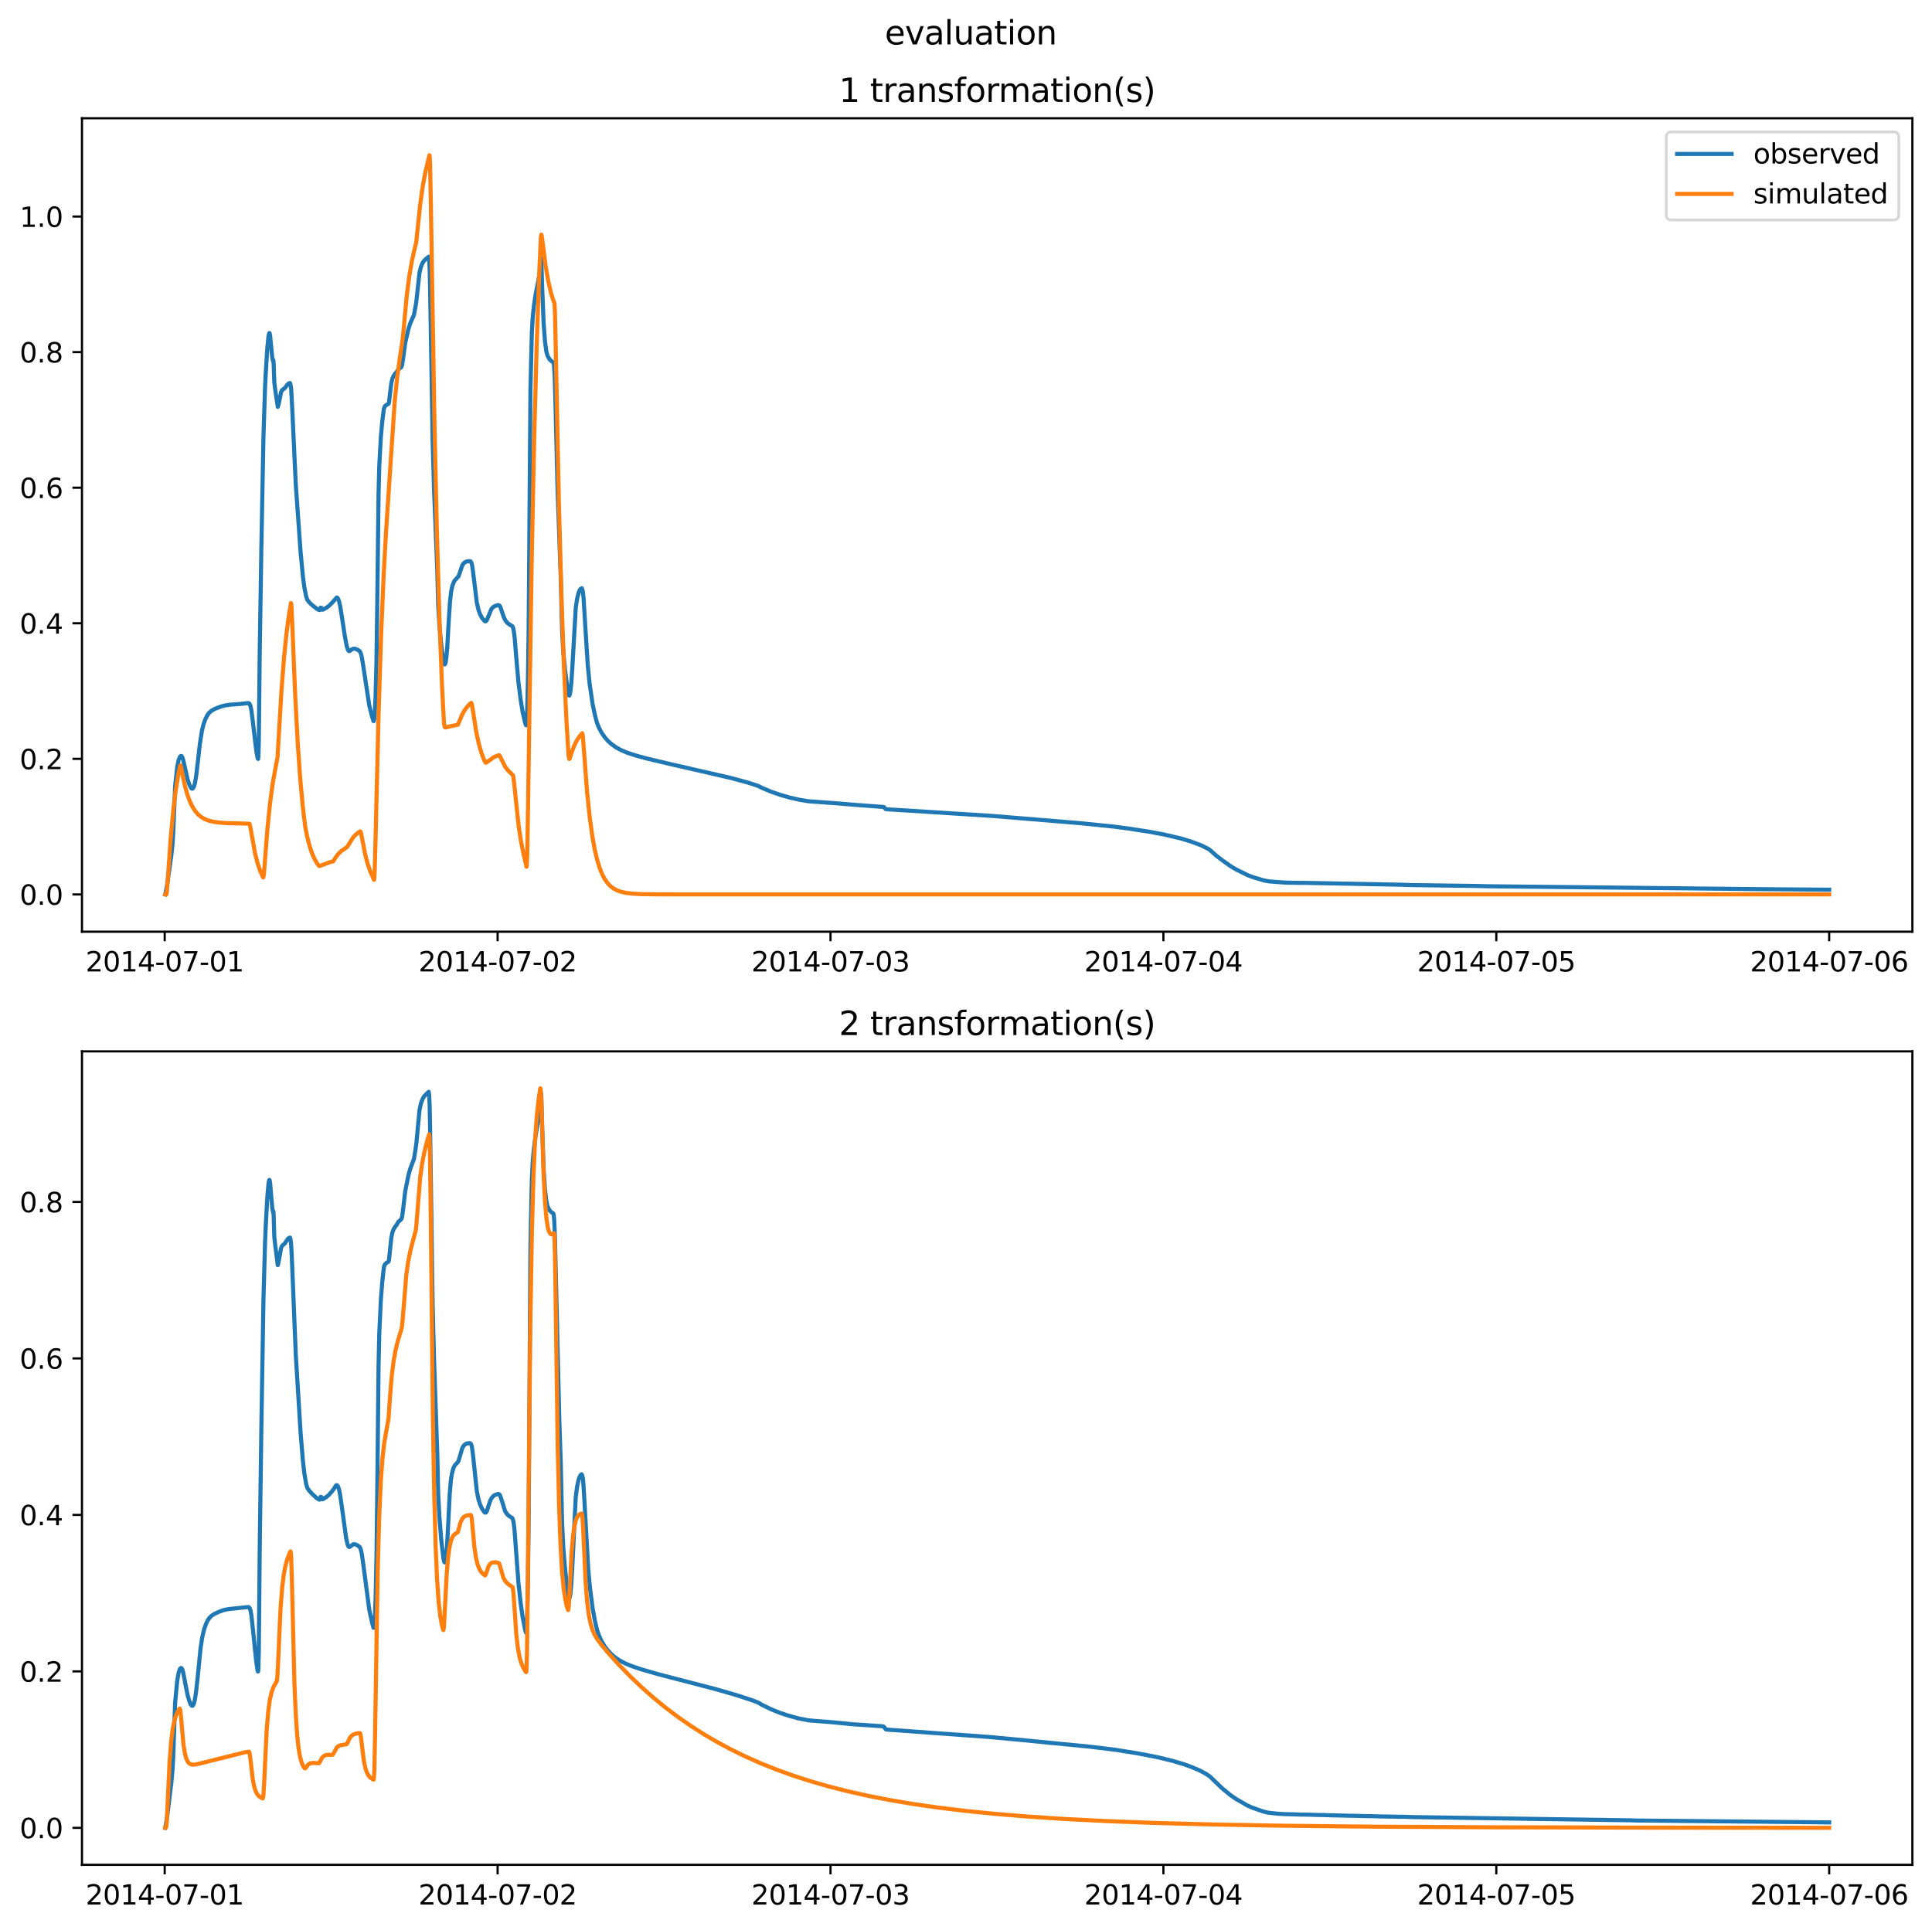 <?xml version="1.0" encoding="utf-8" standalone="no"?>
<!DOCTYPE svg PUBLIC "-//W3C//DTD SVG 1.1//EN"
  "http://www.w3.org/Graphics/SVG/1.1/DTD/svg11.dtd">
<svg xmlns:xlink="http://www.w3.org/1999/xlink" width="709.427pt" height="708.798pt" viewBox="0 0 709.427 708.798" xmlns="http://www.w3.org/2000/svg" version="1.1">
 <defs>
  <style type="text/css">*{stroke-linejoin: round; stroke-linecap: butt}</style>
 </defs>
 <g id="figure_1">
  <g id="patch_1">
   <path d="M 0 708.798 
L 709.427 708.798 
L 709.427 0 
L 0 0 
z
" style="fill: #ffffff"/>
  </g>
  <g id="axes_1">
   <g id="patch_2">
    <path d="M 30.103 342.2 
L 702.227 342.2 
L 702.227 43.44 
L 30.103 43.44 
z
" style="fill: #ffffff"/>
   </g>
   <g id="matplotlib.axis_1">
    <g id="xtick_1">
     <g id="line2d_1">
      <defs>
       <path id="me682e1911d" d="M 0 0 
L 0 3.5 
" style="stroke: #000000; stroke-width: 0.8"/>
      </defs>
      <g>
       <use xlink:href="#me682e1911d" x="60.484" y="342.2" style="stroke: #000000; stroke-width: 0.8"/>
      </g>
     </g>
     <g id="text_1">
      <!-- 2014-07-01 -->
      <g transform="translate(31.427 356.798) scale(0.1 -0.1)">
       <defs>
        <path id="DejaVuSans-32" d="M 1228 531 
L 3431 531 
L 3431 0 
L 469 0 
L 469 531 
Q 828 903 1448 1529 
Q 2069 2156 2228 2338 
Q 2531 2678 2651 2914 
Q 2772 3150 2772 3378 
Q 2772 3750 2511 3984 
Q 2250 4219 1831 4219 
Q 1534 4219 1204 4116 
Q 875 4013 500 3803 
L 500 4441 
Q 881 4594 1212 4672 
Q 1544 4750 1819 4750 
Q 2544 4750 2975 4387 
Q 3406 4025 3406 3419 
Q 3406 3131 3298 2873 
Q 3191 2616 2906 2266 
Q 2828 2175 2409 1742 
Q 1991 1309 1228 531 
z
" transform="scale(0.016)"/>
        <path id="DejaVuSans-30" d="M 2034 4250 
Q 1547 4250 1301 3770 
Q 1056 3291 1056 2328 
Q 1056 1369 1301 889 
Q 1547 409 2034 409 
Q 2525 409 2770 889 
Q 3016 1369 3016 2328 
Q 3016 3291 2770 3770 
Q 2525 4250 2034 4250 
z
M 2034 4750 
Q 2819 4750 3233 4129 
Q 3647 3509 3647 2328 
Q 3647 1150 3233 529 
Q 2819 -91 2034 -91 
Q 1250 -91 836 529 
Q 422 1150 422 2328 
Q 422 3509 836 4129 
Q 1250 4750 2034 4750 
z
" transform="scale(0.016)"/>
        <path id="DejaVuSans-31" d="M 794 531 
L 1825 531 
L 1825 4091 
L 703 3866 
L 703 4441 
L 1819 4666 
L 2450 4666 
L 2450 531 
L 3481 531 
L 3481 0 
L 794 0 
L 794 531 
z
" transform="scale(0.016)"/>
        <path id="DejaVuSans-34" d="M 2419 4116 
L 825 1625 
L 2419 1625 
L 2419 4116 
z
M 2253 4666 
L 3047 4666 
L 3047 1625 
L 3713 1625 
L 3713 1100 
L 3047 1100 
L 3047 0 
L 2419 0 
L 2419 1100 
L 313 1100 
L 313 1709 
L 2253 4666 
z
" transform="scale(0.016)"/>
        <path id="DejaVuSans-2d" d="M 313 2009 
L 1997 2009 
L 1997 1497 
L 313 1497 
L 313 2009 
z
" transform="scale(0.016)"/>
        <path id="DejaVuSans-37" d="M 525 4666 
L 3525 4666 
L 3525 4397 
L 1831 0 
L 1172 0 
L 2766 4134 
L 525 4134 
L 525 4666 
z
" transform="scale(0.016)"/>
       </defs>
       <use xlink:href="#DejaVuSans-32"/>
       <use xlink:href="#DejaVuSans-30" x="63.623"/>
       <use xlink:href="#DejaVuSans-31" x="127.246"/>
       <use xlink:href="#DejaVuSans-34" x="190.869"/>
       <use xlink:href="#DejaVuSans-2d" x="254.492"/>
       <use xlink:href="#DejaVuSans-30" x="290.576"/>
       <use xlink:href="#DejaVuSans-37" x="354.199"/>
       <use xlink:href="#DejaVuSans-2d" x="417.822"/>
       <use xlink:href="#DejaVuSans-30" x="453.906"/>
       <use xlink:href="#DejaVuSans-31" x="517.529"/>
      </g>
     </g>
    </g>
    <g id="xtick_2">
     <g id="line2d_2">
      <g>
       <use xlink:href="#me682e1911d" x="182.723" y="342.2" style="stroke: #000000; stroke-width: 0.8"/>
      </g>
     </g>
     <g id="text_2">
      <!-- 2014-07-02 -->
      <g transform="translate(153.665 356.798) scale(0.1 -0.1)">
       <use xlink:href="#DejaVuSans-32"/>
       <use xlink:href="#DejaVuSans-30" x="63.623"/>
       <use xlink:href="#DejaVuSans-31" x="127.246"/>
       <use xlink:href="#DejaVuSans-34" x="190.869"/>
       <use xlink:href="#DejaVuSans-2d" x="254.492"/>
       <use xlink:href="#DejaVuSans-30" x="290.576"/>
       <use xlink:href="#DejaVuSans-37" x="354.199"/>
       <use xlink:href="#DejaVuSans-2d" x="417.822"/>
       <use xlink:href="#DejaVuSans-30" x="453.906"/>
       <use xlink:href="#DejaVuSans-32" x="517.529"/>
      </g>
     </g>
    </g>
    <g id="xtick_3">
     <g id="line2d_3">
      <g>
       <use xlink:href="#me682e1911d" x="304.961" y="342.2" style="stroke: #000000; stroke-width: 0.8"/>
      </g>
     </g>
     <g id="text_3">
      <!-- 2014-07-03 -->
      <g transform="translate(275.903 356.798) scale(0.1 -0.1)">
       <defs>
        <path id="DejaVuSans-33" d="M 2597 2516 
Q 3050 2419 3304 2112 
Q 3559 1806 3559 1356 
Q 3559 666 3084 287 
Q 2609 -91 1734 -91 
Q 1441 -91 1130 -33 
Q 819 25 488 141 
L 488 750 
Q 750 597 1062 519 
Q 1375 441 1716 441 
Q 2309 441 2620 675 
Q 2931 909 2931 1356 
Q 2931 1769 2642 2001 
Q 2353 2234 1838 2234 
L 1294 2234 
L 1294 2753 
L 1863 2753 
Q 2328 2753 2575 2939 
Q 2822 3125 2822 3475 
Q 2822 3834 2567 4026 
Q 2313 4219 1838 4219 
Q 1578 4219 1281 4162 
Q 984 4106 628 3988 
L 628 4550 
Q 988 4650 1302 4700 
Q 1616 4750 1894 4750 
Q 2613 4750 3031 4423 
Q 3450 4097 3450 3541 
Q 3450 3153 3228 2886 
Q 3006 2619 2597 2516 
z
" transform="scale(0.016)"/>
       </defs>
       <use xlink:href="#DejaVuSans-32"/>
       <use xlink:href="#DejaVuSans-30" x="63.623"/>
       <use xlink:href="#DejaVuSans-31" x="127.246"/>
       <use xlink:href="#DejaVuSans-34" x="190.869"/>
       <use xlink:href="#DejaVuSans-2d" x="254.492"/>
       <use xlink:href="#DejaVuSans-30" x="290.576"/>
       <use xlink:href="#DejaVuSans-37" x="354.199"/>
       <use xlink:href="#DejaVuSans-2d" x="417.822"/>
       <use xlink:href="#DejaVuSans-30" x="453.906"/>
       <use xlink:href="#DejaVuSans-33" x="517.529"/>
      </g>
     </g>
    </g>
    <g id="xtick_4">
     <g id="line2d_4">
      <g>
       <use xlink:href="#me682e1911d" x="427.199" y="342.2" style="stroke: #000000; stroke-width: 0.8"/>
      </g>
     </g>
     <g id="text_4">
      <!-- 2014-07-04 -->
      <g transform="translate(398.141 356.798) scale(0.1 -0.1)">
       <use xlink:href="#DejaVuSans-32"/>
       <use xlink:href="#DejaVuSans-30" x="63.623"/>
       <use xlink:href="#DejaVuSans-31" x="127.246"/>
       <use xlink:href="#DejaVuSans-34" x="190.869"/>
       <use xlink:href="#DejaVuSans-2d" x="254.492"/>
       <use xlink:href="#DejaVuSans-30" x="290.576"/>
       <use xlink:href="#DejaVuSans-37" x="354.199"/>
       <use xlink:href="#DejaVuSans-2d" x="417.822"/>
       <use xlink:href="#DejaVuSans-30" x="453.906"/>
       <use xlink:href="#DejaVuSans-34" x="517.529"/>
      </g>
     </g>
    </g>
    <g id="xtick_5">
     <g id="line2d_5">
      <g>
       <use xlink:href="#me682e1911d" x="549.437" y="342.2" style="stroke: #000000; stroke-width: 0.8"/>
      </g>
     </g>
     <g id="text_5">
      <!-- 2014-07-05 -->
      <g transform="translate(520.38 356.798) scale(0.1 -0.1)">
       <defs>
        <path id="DejaVuSans-35" d="M 691 4666 
L 3169 4666 
L 3169 4134 
L 1269 4134 
L 1269 2991 
Q 1406 3038 1543 3061 
Q 1681 3084 1819 3084 
Q 2600 3084 3056 2656 
Q 3513 2228 3513 1497 
Q 3513 744 3044 326 
Q 2575 -91 1722 -91 
Q 1428 -91 1123 -41 
Q 819 9 494 109 
L 494 744 
Q 775 591 1075 516 
Q 1375 441 1709 441 
Q 2250 441 2565 725 
Q 2881 1009 2881 1497 
Q 2881 1984 2565 2268 
Q 2250 2553 1709 2553 
Q 1456 2553 1204 2497 
Q 953 2441 691 2322 
L 691 4666 
z
" transform="scale(0.016)"/>
       </defs>
       <use xlink:href="#DejaVuSans-32"/>
       <use xlink:href="#DejaVuSans-30" x="63.623"/>
       <use xlink:href="#DejaVuSans-31" x="127.246"/>
       <use xlink:href="#DejaVuSans-34" x="190.869"/>
       <use xlink:href="#DejaVuSans-2d" x="254.492"/>
       <use xlink:href="#DejaVuSans-30" x="290.576"/>
       <use xlink:href="#DejaVuSans-37" x="354.199"/>
       <use xlink:href="#DejaVuSans-2d" x="417.822"/>
       <use xlink:href="#DejaVuSans-30" x="453.906"/>
       <use xlink:href="#DejaVuSans-35" x="517.529"/>
      </g>
     </g>
    </g>
    <g id="xtick_6">
     <g id="line2d_6">
      <g>
       <use xlink:href="#me682e1911d" x="671.676" y="342.2" style="stroke: #000000; stroke-width: 0.8"/>
      </g>
     </g>
     <g id="text_6">
      <!-- 2014-07-06 -->
      <g transform="translate(642.618 356.798) scale(0.1 -0.1)">
       <defs>
        <path id="DejaVuSans-36" d="M 2113 2584 
Q 1688 2584 1439 2293 
Q 1191 2003 1191 1497 
Q 1191 994 1439 701 
Q 1688 409 2113 409 
Q 2538 409 2786 701 
Q 3034 994 3034 1497 
Q 3034 2003 2786 2293 
Q 2538 2584 2113 2584 
z
M 3366 4563 
L 3366 3988 
Q 3128 4100 2886 4159 
Q 2644 4219 2406 4219 
Q 1781 4219 1451 3797 
Q 1122 3375 1075 2522 
Q 1259 2794 1537 2939 
Q 1816 3084 2150 3084 
Q 2853 3084 3261 2657 
Q 3669 2231 3669 1497 
Q 3669 778 3244 343 
Q 2819 -91 2113 -91 
Q 1303 -91 875 529 
Q 447 1150 447 2328 
Q 447 3434 972 4092 
Q 1497 4750 2381 4750 
Q 2619 4750 2861 4703 
Q 3103 4656 3366 4563 
z
" transform="scale(0.016)"/>
       </defs>
       <use xlink:href="#DejaVuSans-32"/>
       <use xlink:href="#DejaVuSans-30" x="63.623"/>
       <use xlink:href="#DejaVuSans-31" x="127.246"/>
       <use xlink:href="#DejaVuSans-34" x="190.869"/>
       <use xlink:href="#DejaVuSans-2d" x="254.492"/>
       <use xlink:href="#DejaVuSans-30" x="290.576"/>
       <use xlink:href="#DejaVuSans-37" x="354.199"/>
       <use xlink:href="#DejaVuSans-2d" x="417.822"/>
       <use xlink:href="#DejaVuSans-30" x="453.906"/>
       <use xlink:href="#DejaVuSans-36" x="517.529"/>
      </g>
     </g>
    </g>
   </g>
   <g id="matplotlib.axis_2">
    <g id="ytick_1">
     <g id="line2d_7">
      <defs>
       <path id="m9057adab2e" d="M 0 0 
L -3.5 0 
" style="stroke: #000000; stroke-width: 0.8"/>
      </defs>
      <g>
       <use xlink:href="#m9057adab2e" x="30.103" y="328.508" style="stroke: #000000; stroke-width: 0.8"/>
      </g>
     </g>
     <g id="text_7">
      <!-- 0.0 -->
      <g transform="translate(7.2 332.307) scale(0.1 -0.1)">
       <defs>
        <path id="DejaVuSans-2e" d="M 684 794 
L 1344 794 
L 1344 0 
L 684 0 
L 684 794 
z
" transform="scale(0.016)"/>
       </defs>
       <use xlink:href="#DejaVuSans-30"/>
       <use xlink:href="#DejaVuSans-2e" x="63.623"/>
       <use xlink:href="#DejaVuSans-30" x="95.41"/>
      </g>
     </g>
    </g>
    <g id="ytick_2">
     <g id="line2d_8">
      <g>
       <use xlink:href="#m9057adab2e" x="30.103" y="278.713" style="stroke: #000000; stroke-width: 0.8"/>
      </g>
     </g>
     <g id="text_8">
      <!-- 0.2 -->
      <g transform="translate(7.2 282.513) scale(0.1 -0.1)">
       <use xlink:href="#DejaVuSans-30"/>
       <use xlink:href="#DejaVuSans-2e" x="63.623"/>
       <use xlink:href="#DejaVuSans-32" x="95.41"/>
      </g>
     </g>
    </g>
    <g id="ytick_3">
     <g id="line2d_9">
      <g>
       <use xlink:href="#m9057adab2e" x="30.103" y="228.919" style="stroke: #000000; stroke-width: 0.8"/>
      </g>
     </g>
     <g id="text_9">
      <!-- 0.4 -->
      <g transform="translate(7.2 232.718) scale(0.1 -0.1)">
       <use xlink:href="#DejaVuSans-30"/>
       <use xlink:href="#DejaVuSans-2e" x="63.623"/>
       <use xlink:href="#DejaVuSans-34" x="95.41"/>
      </g>
     </g>
    </g>
    <g id="ytick_4">
     <g id="line2d_10">
      <g>
       <use xlink:href="#m9057adab2e" x="30.103" y="179.124" style="stroke: #000000; stroke-width: 0.8"/>
      </g>
     </g>
     <g id="text_10">
      <!-- 0.6 -->
      <g transform="translate(7.2 182.923) scale(0.1 -0.1)">
       <use xlink:href="#DejaVuSans-30"/>
       <use xlink:href="#DejaVuSans-2e" x="63.623"/>
       <use xlink:href="#DejaVuSans-36" x="95.41"/>
      </g>
     </g>
    </g>
    <g id="ytick_5">
     <g id="line2d_11">
      <g>
       <use xlink:href="#m9057adab2e" x="30.103" y="129.33" style="stroke: #000000; stroke-width: 0.8"/>
      </g>
     </g>
     <g id="text_11">
      <!-- 0.8 -->
      <g transform="translate(7.2 133.129) scale(0.1 -0.1)">
       <defs>
        <path id="DejaVuSans-38" d="M 2034 2216 
Q 1584 2216 1326 1975 
Q 1069 1734 1069 1313 
Q 1069 891 1326 650 
Q 1584 409 2034 409 
Q 2484 409 2743 651 
Q 3003 894 3003 1313 
Q 3003 1734 2745 1975 
Q 2488 2216 2034 2216 
z
M 1403 2484 
Q 997 2584 770 2862 
Q 544 3141 544 3541 
Q 544 4100 942 4425 
Q 1341 4750 2034 4750 
Q 2731 4750 3128 4425 
Q 3525 4100 3525 3541 
Q 3525 3141 3298 2862 
Q 3072 2584 2669 2484 
Q 3125 2378 3379 2068 
Q 3634 1759 3634 1313 
Q 3634 634 3220 271 
Q 2806 -91 2034 -91 
Q 1263 -91 848 271 
Q 434 634 434 1313 
Q 434 1759 690 2068 
Q 947 2378 1403 2484 
z
M 1172 3481 
Q 1172 3119 1398 2916 
Q 1625 2713 2034 2713 
Q 2441 2713 2670 2916 
Q 2900 3119 2900 3481 
Q 2900 3844 2670 4047 
Q 2441 4250 2034 4250 
Q 1625 4250 1398 4047 
Q 1172 3844 1172 3481 
z
" transform="scale(0.016)"/>
       </defs>
       <use xlink:href="#DejaVuSans-30"/>
       <use xlink:href="#DejaVuSans-2e" x="63.623"/>
       <use xlink:href="#DejaVuSans-38" x="95.41"/>
      </g>
     </g>
    </g>
    <g id="ytick_6">
     <g id="line2d_12">
      <g>
       <use xlink:href="#m9057adab2e" x="30.103" y="79.535" style="stroke: #000000; stroke-width: 0.8"/>
      </g>
     </g>
     <g id="text_12">
      <!-- 1.0 -->
      <g transform="translate(7.2 83.334) scale(0.1 -0.1)">
       <use xlink:href="#DejaVuSans-31"/>
       <use xlink:href="#DejaVuSans-2e" x="63.623"/>
       <use xlink:href="#DejaVuSans-30" x="95.41"/>
      </g>
     </g>
    </g>
   </g>
   <g id="line2d_13">
    <path d="M 60.654 328.475 
L 60.824 327.959 
L 61.418 324.679 
L 62.946 313.912 
L 63.371 309.691 
L 63.625 305.527 
L 64.304 288.715 
L 65.068 281.762 
L 65.578 279.216 
L 66.087 277.904 
L 66.427 277.647 
L 66.681 277.709 
L 66.936 278.095 
L 67.275 279.097 
L 67.87 281.798 
L 68.888 286.281 
L 69.483 288.074 
L 70.077 289.311 
L 70.416 289.648 
L 70.671 289.668 
L 70.926 289.455 
L 71.265 288.751 
L 71.605 287.501 
L 72.029 285.059 
L 72.793 278.53 
L 73.387 273.266 
L 74.151 268.382 
L 74.746 265.991 
L 75.425 264.093 
L 76.189 262.609 
L 76.868 261.724 
L 77.717 261.002 
L 78.905 260.349 
L 81.112 259.498 
L 82.555 259.121 
L 84.593 258.815 
L 87.988 258.565 
L 91.044 258.246 
L 91.384 258.27 
L 91.638 258.529 
L 91.978 259.3 
L 92.317 260.946 
L 92.742 264.29 
L 94.1 275.692 
L 94.609 278.513 
L 94.779 278.733 
L 94.864 278.108 
L 95.034 272.317 
L 95.373 239.274 
L 95.967 201.299 
L 96.731 160.747 
L 97.326 142.157 
L 97.58 137.01 
L 98.175 127.563 
L 98.599 123.408 
L 98.854 122.387 
L 98.939 122.321 
L 99.023 122.422 
L 99.193 123.439 
L 99.957 131.2 
L 100.297 132.791 
L 100.382 132.269 
L 100.467 133.032 
L 100.721 140.443 
L 101.061 143.122 
L 101.994 149.44 
L 102.164 149.004 
L 102.674 146.705 
L 103.183 144.113 
L 103.522 143.358 
L 103.947 143.007 
L 104.541 142.603 
L 105.135 141.773 
L 105.73 141.062 
L 106.324 140.677 
L 106.494 140.686 
L 106.663 141.156 
L 106.918 142.988 
L 107.173 147.364 
L 108.616 178.032 
L 110.398 203.081 
L 111.247 211.907 
L 111.757 215.737 
L 112.436 219.152 
L 112.86 220.323 
L 113.539 221.216 
L 114.643 222.272 
L 116.51 223.723 
L 117.189 224.06 
L 117.359 224.063 
L 117.444 223.99 
L 117.699 223.172 
L 117.868 223.739 
L 118.038 223.246 
L 118.293 223.943 
L 118.548 223.933 
L 119.736 223.28 
L 120.755 222.569 
L 122.028 221.295 
L 123.641 219.449 
L 123.896 219.574 
L 124.15 219.94 
L 124.49 220.792 
L 124.914 222.64 
L 125.593 226.904 
L 126.612 233.573 
L 127.291 237.151 
L 127.715 238.547 
L 128.055 239.086 
L 128.31 239.144 
L 128.649 238.928 
L 129.413 238.366 
L 130.007 238.237 
L 130.687 238.356 
L 131.451 238.716 
L 132.13 239.23 
L 132.469 239.913 
L 132.809 241.128 
L 133.233 243.588 
L 135.61 259.183 
L 136.544 262.927 
L 137.138 264.849 
L 137.223 264.845 
L 137.393 264.239 
L 137.647 261.446 
L 137.902 255.948 
L 138.242 242.563 
L 138.496 224.386 
L 139.006 181.437 
L 139.26 171.232 
L 139.854 160.422 
L 140.364 154.796 
L 140.958 150.177 
L 141.297 149.258 
L 141.722 148.852 
L 142.656 148.321 
L 142.825 147.835 
L 143.08 145.719 
L 143.674 140.808 
L 144.099 139.034 
L 144.608 137.875 
L 145.117 137.215 
L 145.627 136.646 
L 146.221 135.744 
L 147.409 134.764 
L 147.664 133.977 
L 148.004 131.813 
L 148.768 126.09 
L 149.956 120.91 
L 150.635 118.791 
L 151.569 116.629 
L 151.993 115.72 
L 152.672 112.061 
L 152.927 110.319 
L 154.031 100.178 
L 154.54 98.067 
L 155.219 96.475 
L 155.813 95.653 
L 156.577 94.968 
L 157.426 94.285 
L 157.596 95.513 
L 157.766 98.517 
L 157.935 106.32 
L 158.869 162.188 
L 159.379 179.697 
L 160.567 209.387 
L 160.907 222.244 
L 161.331 229.395 
L 162.01 236.727 
L 162.859 243 
L 163.114 243.874 
L 163.283 244.047 
L 163.453 243.864 
L 163.623 243.338 
L 163.878 241.724 
L 164.217 238.035 
L 164.642 230.258 
L 165.236 220.963 
L 165.66 217.219 
L 166.085 215.243 
L 166.764 213.487 
L 167.273 212.857 
L 168.377 211.69 
L 168.886 210.199 
L 169.735 207.674 
L 170.244 206.917 
L 170.838 206.435 
L 171.518 206.169 
L 172.366 206.088 
L 172.791 206.163 
L 173.045 206.543 
L 173.3 207.344 
L 173.64 209.503 
L 175.083 221.323 
L 175.677 223.925 
L 176.271 225.572 
L 177.035 227.025 
L 177.969 228.127 
L 178.309 228.211 
L 178.563 228.058 
L 178.903 227.425 
L 180.431 223.688 
L 181.11 222.963 
L 181.789 222.56 
L 182.808 222.247 
L 183.147 222.27 
L 183.487 222.523 
L 183.741 222.967 
L 184.336 224.738 
L 185.1 226.926 
L 185.694 228.049 
L 186.373 228.849 
L 187.222 229.454 
L 188.155 230.004 
L 188.41 230.616 
L 188.665 231.726 
L 189.004 234.43 
L 189.599 241.786 
L 190.363 250.483 
L 191.211 257.241 
L 191.891 261.357 
L 192.824 265.503 
L 193.164 266.399 
L 193.334 265.332 
L 193.588 260.423 
L 193.843 250.294 
L 194.098 232.929 
L 194.352 200.388 
L 194.777 143.233 
L 195.286 122.291 
L 195.626 116.471 
L 196.05 112.33 
L 196.644 108.375 
L 197.748 102.762 
L 198.512 97.645 
L 198.682 94.8 
L 198.766 95.494 
L 199.106 106.016 
L 199.615 118.675 
L 200.125 125.501 
L 200.634 129.196 
L 201.058 130.69 
L 201.822 132.018 
L 202.417 132.565 
L 203.265 133.164 
L 203.435 134.222 
L 203.69 138.298 
L 204.029 150.451 
L 204.709 179.038 
L 205.897 211.829 
L 206.406 231.68 
L 206.831 239.203 
L 207.425 245.537 
L 208.529 254.174 
L 208.868 255.396 
L 209.038 255.475 
L 209.208 255.184 
L 209.462 253.941 
L 209.802 250.646 
L 210.141 245.572 
L 211.415 223.201 
L 211.924 219.85 
L 212.518 217.538 
L 213.028 216.453 
L 213.622 216.037 
L 213.792 216.375 
L 214.046 217.392 
L 214.301 219.905 
L 214.98 231.084 
L 215.829 244.383 
L 216.508 251.158 
L 217.612 258.651 
L 218.46 262.673 
L 219.224 265.511 
L 219.988 267.391 
L 220.922 269.129 
L 222.026 270.745 
L 223.214 272.098 
L 224.572 273.326 
L 226.185 274.473 
L 227.968 275.46 
L 230.175 276.412 
L 233.401 277.469 
L 237.221 278.518 
L 245.879 280.569 
L 268.459 285.757 
L 274.571 287.418 
L 278.476 288.68 
L 279.749 289.35 
L 283.145 290.771 
L 286.71 292.01 
L 290.106 292.967 
L 293.756 293.784 
L 296.981 294.306 
L 299.273 294.47 
L 306.234 294.963 
L 313.11 295.544 
L 324.57 296.395 
L 325.164 297.131 
L 325.674 297.239 
L 332.125 297.63 
L 364.382 299.682 
L 372.956 300.382 
L 396.555 302.33 
L 409.118 303.614 
L 414.211 304.289 
L 421.681 305.434 
L 427.539 306.524 
L 433.566 307.941 
L 437.216 309.041 
L 441.036 310.468 
L 443.667 311.765 
L 444.346 312.255 
L 446.638 314.295 
L 448.846 315.974 
L 451.986 318.208 
L 454.193 319.491 
L 458.353 321.53 
L 460.22 322.217 
L 464.21 323.4 
L 465.993 323.719 
L 471.426 324.136 
L 475.755 324.251 
L 479.15 324.267 
L 514.633 324.946 
L 518.029 325.073 
L 541.373 325.382 
L 543.156 325.421 
L 546.042 325.502 
L 648.501 326.595 
L 655.632 326.653 
L 671.676 326.772 
L 671.676 326.772 
" clip-path="url(#p47ff588469)" style="fill: none; stroke: #1f77b4; stroke-width: 1.5; stroke-linecap: square"/>
   </g>
   <g id="line2d_14">
    <path d="M 60.654 328.508 
L 60.994 328.62 
L 61.079 328.538 
L 61.248 327.681 
L 61.588 323.3 
L 62.692 307.602 
L 63.625 297.645 
L 64.559 290.072 
L 65.493 284.312 
L 66.172 281.153 
L 66.257 281.115 
L 66.427 281.51 
L 66.936 284.108 
L 67.87 288.499 
L 68.803 291.843 
L 69.737 294.387 
L 70.671 296.321 
L 71.69 297.908 
L 72.708 299.085 
L 73.812 300.02 
L 75 300.74 
L 76.358 301.307 
L 78.056 301.762 
L 80.178 302.089 
L 83.234 302.313 
L 88.412 302.434 
L 91.638 302.557 
L 91.893 303.584 
L 93.676 313.571 
L 94.609 317.147 
L 95.543 319.867 
L 96.562 322.224 
L 96.647 322.3 
L 96.731 322.162 
L 96.901 321.052 
L 97.326 315.533 
L 98.259 303.713 
L 99.193 294.687 
L 100.127 287.822 
L 101.061 282.601 
L 101.91 278.134 
L 102.334 270.915 
L 103.353 253.589 
L 104.286 241.601 
L 105.22 232.484 
L 106.154 225.549 
L 106.833 221.483 
L 106.918 221.621 
L 107.088 223.578 
L 107.512 234.014 
L 108.446 256.566 
L 109.38 273.789 
L 110.313 286.889 
L 111.247 296.853 
L 112.096 303.743 
L 112.775 307.232 
L 113.709 310.83 
L 114.643 313.566 
L 115.577 315.647 
L 116.51 317.23 
L 117.189 318.056 
L 117.444 318.043 
L 120.84 316.773 
L 122.368 316.332 
L 123.216 314.97 
L 124.235 313.625 
L 125.339 312.557 
L 126.527 311.734 
L 127.461 311.096 
L 129.753 307.441 
L 130.771 306.426 
L 132.13 305.423 
L 132.299 305.356 
L 132.469 305.608 
L 132.724 306.719 
L 134.082 313.782 
L 135.016 317.307 
L 135.95 319.989 
L 137.308 323.167 
L 137.393 323.061 
L 137.562 320.757 
L 137.902 308.115 
L 139.006 262.337 
L 139.939 233.294 
L 140.873 211.203 
L 141.807 194.401 
L 144.948 147.254 
L 145.881 138.281 
L 146.815 131.456 
L 147.919 124.11 
L 149.362 108.594 
L 150.296 101.395 
L 151.229 95.92 
L 152.163 91.754 
L 152.842 88.961 
L 153.267 84.84 
L 154.285 75.179 
L 155.219 68.499 
L 156.153 63.418 
L 157.087 59.554 
L 157.681 57.02 
L 157.766 57.136 
L 157.935 60.51 
L 158.19 73.753 
L 159.548 156.367 
L 160.482 197.578 
L 161.416 228.923 
L 162.35 252.762 
L 163.029 265.62 
L 163.283 266.988 
L 163.538 267.191 
L 164.132 267.041 
L 165.915 266.622 
L 168.122 266.196 
L 168.462 265.435 
L 169.65 262.563 
L 170.584 260.895 
L 171.602 259.527 
L 172.876 258.246 
L 173.045 258.149 
L 173.215 258.453 
L 173.47 259.825 
L 174.913 269.03 
L 175.847 273.295 
L 176.781 276.539 
L 177.714 279.008 
L 178.309 280.123 
L 178.563 280.081 
L 181.449 278.02 
L 182.977 277.432 
L 183.317 277.39 
L 183.572 277.734 
L 185.524 281.644 
L 186.543 282.986 
L 187.646 284.052 
L 188.41 284.776 
L 188.665 286.578 
L 190.447 303.393 
L 191.381 309.405 
L 192.315 313.979 
L 193.334 318.363 
L 193.419 318.218 
L 193.588 314.436 
L 193.843 299.676 
L 195.201 207.69 
L 196.135 161.806 
L 197.069 126.906 
L 198.002 100.364 
L 198.597 87.293 
L 198.766 86.198 
L 198.851 86.3 
L 199.106 87.923 
L 200.379 97.865 
L 201.313 103.21 
L 202.247 107.274 
L 203.096 110.124 
L 203.605 111.365 
L 203.775 114.647 
L 204.114 130.035 
L 205.218 184.439 
L 206.152 218.93 
L 207.085 245.163 
L 208.019 265.116 
L 208.783 277.587 
L 209.038 278.769 
L 209.208 278.564 
L 209.802 276.71 
L 210.736 274.149 
L 211.669 272.201 
L 212.688 270.604 
L 213.792 269.29 
L 213.961 269.987 
L 214.216 272.856 
L 215.574 290.899 
L 216.508 299.903 
L 217.442 306.751 
L 218.375 311.96 
L 219.309 315.921 
L 220.243 318.935 
L 221.177 321.227 
L 222.111 322.97 
L 223.129 324.399 
L 224.148 325.46 
L 225.251 326.302 
L 226.525 326.989 
L 227.968 327.513 
L 229.75 327.918 
L 232.127 328.214 
L 235.608 328.402 
L 242.144 328.492 
L 270.157 328.508 
L 671.676 328.508 
L 671.676 328.508 
" clip-path="url(#p47ff588469)" style="fill: none; stroke: #ff7f0e; stroke-width: 1.5; stroke-linecap: square"/>
   </g>
   <g id="patch_3">
    <path d="M 30.103 342.2 
L 30.103 43.44 
" style="fill: none; stroke: #000000; stroke-width: 0.8; stroke-linejoin: miter; stroke-linecap: square"/>
   </g>
   <g id="patch_4">
    <path d="M 702.227 342.2 
L 702.227 43.44 
" style="fill: none; stroke: #000000; stroke-width: 0.8; stroke-linejoin: miter; stroke-linecap: square"/>
   </g>
   <g id="patch_5">
    <path d="M 30.103 342.2 
L 702.227 342.2 
" style="fill: none; stroke: #000000; stroke-width: 0.8; stroke-linejoin: miter; stroke-linecap: square"/>
   </g>
   <g id="patch_6">
    <path d="M 30.103 43.44 
L 702.227 43.44 
" style="fill: none; stroke: #000000; stroke-width: 0.8; stroke-linejoin: miter; stroke-linecap: square"/>
   </g>
   <g id="text_13">
    <!-- 1 transformation(s) -->
    <g transform="translate(308.05 37.44) scale(0.12 -0.12)">
     <defs>
      <path id="DejaVuSans-20" transform="scale(0.016)"/>
      <path id="DejaVuSans-74" d="M 1172 4494 
L 1172 3500 
L 2356 3500 
L 2356 3053 
L 1172 3053 
L 1172 1153 
Q 1172 725 1289 603 
Q 1406 481 1766 481 
L 2356 481 
L 2356 0 
L 1766 0 
Q 1100 0 847 248 
Q 594 497 594 1153 
L 594 3053 
L 172 3053 
L 172 3500 
L 594 3500 
L 594 4494 
L 1172 4494 
z
" transform="scale(0.016)"/>
      <path id="DejaVuSans-72" d="M 2631 2963 
Q 2534 3019 2420 3045 
Q 2306 3072 2169 3072 
Q 1681 3072 1420 2755 
Q 1159 2438 1159 1844 
L 1159 0 
L 581 0 
L 581 3500 
L 1159 3500 
L 1159 2956 
Q 1341 3275 1631 3429 
Q 1922 3584 2338 3584 
Q 2397 3584 2469 3576 
Q 2541 3569 2628 3553 
L 2631 2963 
z
" transform="scale(0.016)"/>
      <path id="DejaVuSans-61" d="M 2194 1759 
Q 1497 1759 1228 1600 
Q 959 1441 959 1056 
Q 959 750 1161 570 
Q 1363 391 1709 391 
Q 2188 391 2477 730 
Q 2766 1069 2766 1631 
L 2766 1759 
L 2194 1759 
z
M 3341 1997 
L 3341 0 
L 2766 0 
L 2766 531 
Q 2569 213 2275 61 
Q 1981 -91 1556 -91 
Q 1019 -91 701 211 
Q 384 513 384 1019 
Q 384 1609 779 1909 
Q 1175 2209 1959 2209 
L 2766 2209 
L 2766 2266 
Q 2766 2663 2505 2880 
Q 2244 3097 1772 3097 
Q 1472 3097 1187 3025 
Q 903 2953 641 2809 
L 641 3341 
Q 956 3463 1253 3523 
Q 1550 3584 1831 3584 
Q 2591 3584 2966 3190 
Q 3341 2797 3341 1997 
z
" transform="scale(0.016)"/>
      <path id="DejaVuSans-6e" d="M 3513 2113 
L 3513 0 
L 2938 0 
L 2938 2094 
Q 2938 2591 2744 2837 
Q 2550 3084 2163 3084 
Q 1697 3084 1428 2787 
Q 1159 2491 1159 1978 
L 1159 0 
L 581 0 
L 581 3500 
L 1159 3500 
L 1159 2956 
Q 1366 3272 1645 3428 
Q 1925 3584 2291 3584 
Q 2894 3584 3203 3211 
Q 3513 2838 3513 2113 
z
" transform="scale(0.016)"/>
      <path id="DejaVuSans-73" d="M 2834 3397 
L 2834 2853 
Q 2591 2978 2328 3040 
Q 2066 3103 1784 3103 
Q 1356 3103 1142 2972 
Q 928 2841 928 2578 
Q 928 2378 1081 2264 
Q 1234 2150 1697 2047 
L 1894 2003 
Q 2506 1872 2764 1633 
Q 3022 1394 3022 966 
Q 3022 478 2636 193 
Q 2250 -91 1575 -91 
Q 1294 -91 989 -36 
Q 684 19 347 128 
L 347 722 
Q 666 556 975 473 
Q 1284 391 1588 391 
Q 1994 391 2212 530 
Q 2431 669 2431 922 
Q 2431 1156 2273 1281 
Q 2116 1406 1581 1522 
L 1381 1569 
Q 847 1681 609 1914 
Q 372 2147 372 2553 
Q 372 3047 722 3315 
Q 1072 3584 1716 3584 
Q 2034 3584 2315 3537 
Q 2597 3491 2834 3397 
z
" transform="scale(0.016)"/>
      <path id="DejaVuSans-66" d="M 2375 4863 
L 2375 4384 
L 1825 4384 
Q 1516 4384 1395 4259 
Q 1275 4134 1275 3809 
L 1275 3500 
L 2222 3500 
L 2222 3053 
L 1275 3053 
L 1275 0 
L 697 0 
L 697 3053 
L 147 3053 
L 147 3500 
L 697 3500 
L 697 3744 
Q 697 4328 969 4595 
Q 1241 4863 1831 4863 
L 2375 4863 
z
" transform="scale(0.016)"/>
      <path id="DejaVuSans-6f" d="M 1959 3097 
Q 1497 3097 1228 2736 
Q 959 2375 959 1747 
Q 959 1119 1226 758 
Q 1494 397 1959 397 
Q 2419 397 2687 759 
Q 2956 1122 2956 1747 
Q 2956 2369 2687 2733 
Q 2419 3097 1959 3097 
z
M 1959 3584 
Q 2709 3584 3137 3096 
Q 3566 2609 3566 1747 
Q 3566 888 3137 398 
Q 2709 -91 1959 -91 
Q 1206 -91 779 398 
Q 353 888 353 1747 
Q 353 2609 779 3096 
Q 1206 3584 1959 3584 
z
" transform="scale(0.016)"/>
      <path id="DejaVuSans-6d" d="M 3328 2828 
Q 3544 3216 3844 3400 
Q 4144 3584 4550 3584 
Q 5097 3584 5394 3201 
Q 5691 2819 5691 2113 
L 5691 0 
L 5113 0 
L 5113 2094 
Q 5113 2597 4934 2840 
Q 4756 3084 4391 3084 
Q 3944 3084 3684 2787 
Q 3425 2491 3425 1978 
L 3425 0 
L 2847 0 
L 2847 2094 
Q 2847 2600 2669 2842 
Q 2491 3084 2119 3084 
Q 1678 3084 1418 2786 
Q 1159 2488 1159 1978 
L 1159 0 
L 581 0 
L 581 3500 
L 1159 3500 
L 1159 2956 
Q 1356 3278 1631 3431 
Q 1906 3584 2284 3584 
Q 2666 3584 2933 3390 
Q 3200 3197 3328 2828 
z
" transform="scale(0.016)"/>
      <path id="DejaVuSans-69" d="M 603 3500 
L 1178 3500 
L 1178 0 
L 603 0 
L 603 3500 
z
M 603 4863 
L 1178 4863 
L 1178 4134 
L 603 4134 
L 603 4863 
z
" transform="scale(0.016)"/>
      <path id="DejaVuSans-28" d="M 1984 4856 
Q 1566 4138 1362 3434 
Q 1159 2731 1159 2009 
Q 1159 1288 1364 580 
Q 1569 -128 1984 -844 
L 1484 -844 
Q 1016 -109 783 600 
Q 550 1309 550 2009 
Q 550 2706 781 3412 
Q 1013 4119 1484 4856 
L 1984 4856 
z
" transform="scale(0.016)"/>
      <path id="DejaVuSans-29" d="M 513 4856 
L 1013 4856 
Q 1481 4119 1714 3412 
Q 1947 2706 1947 2009 
Q 1947 1309 1714 600 
Q 1481 -109 1013 -844 
L 513 -844 
Q 928 -128 1133 580 
Q 1338 1288 1338 2009 
Q 1338 2731 1133 3434 
Q 928 4138 513 4856 
z
" transform="scale(0.016)"/>
     </defs>
     <use xlink:href="#DejaVuSans-31"/>
     <use xlink:href="#DejaVuSans-20" x="63.623"/>
     <use xlink:href="#DejaVuSans-74" x="95.41"/>
     <use xlink:href="#DejaVuSans-72" x="134.619"/>
     <use xlink:href="#DejaVuSans-61" x="175.732"/>
     <use xlink:href="#DejaVuSans-6e" x="237.012"/>
     <use xlink:href="#DejaVuSans-73" x="300.391"/>
     <use xlink:href="#DejaVuSans-66" x="352.49"/>
     <use xlink:href="#DejaVuSans-6f" x="387.695"/>
     <use xlink:href="#DejaVuSans-72" x="448.877"/>
     <use xlink:href="#DejaVuSans-6d" x="488.24"/>
     <use xlink:href="#DejaVuSans-61" x="585.652"/>
     <use xlink:href="#DejaVuSans-74" x="646.932"/>
     <use xlink:href="#DejaVuSans-69" x="686.141"/>
     <use xlink:href="#DejaVuSans-6f" x="713.924"/>
     <use xlink:href="#DejaVuSans-6e" x="775.105"/>
     <use xlink:href="#DejaVuSans-28" x="838.484"/>
     <use xlink:href="#DejaVuSans-73" x="877.498"/>
     <use xlink:href="#DejaVuSans-29" x="929.598"/>
    </g>
   </g>
   <g id="legend_1">
    <g id="patch_7">
     <path d="M 613.833 80.796 
L 695.227 80.796 
Q 697.227 80.796 697.227 78.796 
L 697.227 50.44 
Q 697.227 48.44 695.227 48.44 
L 613.833 48.44 
Q 611.833 48.44 611.833 50.44 
L 611.833 78.796 
Q 611.833 80.796 613.833 80.796 
z
" style="fill: #ffffff; opacity: 0.8; stroke: #cccccc; stroke-linejoin: miter"/>
    </g>
    <g id="line2d_15">
     <path d="M 615.833 56.538 
L 625.833 56.538 
L 635.833 56.538 
" style="fill: none; stroke: #1f77b4; stroke-width: 1.5; stroke-linecap: square"/>
    </g>
    <g id="text_14">
     <!-- observed -->
     <g transform="translate(643.833 60.038) scale(0.1 -0.1)">
      <defs>
       <path id="DejaVuSans-62" d="M 3116 1747 
Q 3116 2381 2855 2742 
Q 2594 3103 2138 3103 
Q 1681 3103 1420 2742 
Q 1159 2381 1159 1747 
Q 1159 1113 1420 752 
Q 1681 391 2138 391 
Q 2594 391 2855 752 
Q 3116 1113 3116 1747 
z
M 1159 2969 
Q 1341 3281 1617 3432 
Q 1894 3584 2278 3584 
Q 2916 3584 3314 3078 
Q 3713 2572 3713 1747 
Q 3713 922 3314 415 
Q 2916 -91 2278 -91 
Q 1894 -91 1617 61 
Q 1341 213 1159 525 
L 1159 0 
L 581 0 
L 581 4863 
L 1159 4863 
L 1159 2969 
z
" transform="scale(0.016)"/>
       <path id="DejaVuSans-65" d="M 3597 1894 
L 3597 1613 
L 953 1613 
Q 991 1019 1311 708 
Q 1631 397 2203 397 
Q 2534 397 2845 478 
Q 3156 559 3463 722 
L 3463 178 
Q 3153 47 2828 -22 
Q 2503 -91 2169 -91 
Q 1331 -91 842 396 
Q 353 884 353 1716 
Q 353 2575 817 3079 
Q 1281 3584 2069 3584 
Q 2775 3584 3186 3129 
Q 3597 2675 3597 1894 
z
M 3022 2063 
Q 3016 2534 2758 2815 
Q 2500 3097 2075 3097 
Q 1594 3097 1305 2825 
Q 1016 2553 972 2059 
L 3022 2063 
z
" transform="scale(0.016)"/>
       <path id="DejaVuSans-76" d="M 191 3500 
L 800 3500 
L 1894 563 
L 2988 3500 
L 3597 3500 
L 2284 0 
L 1503 0 
L 191 3500 
z
" transform="scale(0.016)"/>
       <path id="DejaVuSans-64" d="M 2906 2969 
L 2906 4863 
L 3481 4863 
L 3481 0 
L 2906 0 
L 2906 525 
Q 2725 213 2448 61 
Q 2172 -91 1784 -91 
Q 1150 -91 751 415 
Q 353 922 353 1747 
Q 353 2572 751 3078 
Q 1150 3584 1784 3584 
Q 2172 3584 2448 3432 
Q 2725 3281 2906 2969 
z
M 947 1747 
Q 947 1113 1208 752 
Q 1469 391 1925 391 
Q 2381 391 2643 752 
Q 2906 1113 2906 1747 
Q 2906 2381 2643 2742 
Q 2381 3103 1925 3103 
Q 1469 3103 1208 2742 
Q 947 2381 947 1747 
z
" transform="scale(0.016)"/>
      </defs>
      <use xlink:href="#DejaVuSans-6f"/>
      <use xlink:href="#DejaVuSans-62" x="61.182"/>
      <use xlink:href="#DejaVuSans-73" x="124.658"/>
      <use xlink:href="#DejaVuSans-65" x="176.758"/>
      <use xlink:href="#DejaVuSans-72" x="238.281"/>
      <use xlink:href="#DejaVuSans-76" x="279.395"/>
      <use xlink:href="#DejaVuSans-65" x="338.574"/>
      <use xlink:href="#DejaVuSans-64" x="400.098"/>
     </g>
    </g>
    <g id="line2d_16">
     <path d="M 615.833 71.217 
L 625.833 71.217 
L 635.833 71.217 
" style="fill: none; stroke: #ff7f0e; stroke-width: 1.5; stroke-linecap: square"/>
    </g>
    <g id="text_15">
     <!-- simulated -->
     <g transform="translate(643.833 74.717) scale(0.1 -0.1)">
      <defs>
       <path id="DejaVuSans-75" d="M 544 1381 
L 544 3500 
L 1119 3500 
L 1119 1403 
Q 1119 906 1312 657 
Q 1506 409 1894 409 
Q 2359 409 2629 706 
Q 2900 1003 2900 1516 
L 2900 3500 
L 3475 3500 
L 3475 0 
L 2900 0 
L 2900 538 
Q 2691 219 2414 64 
Q 2138 -91 1772 -91 
Q 1169 -91 856 284 
Q 544 659 544 1381 
z
M 1991 3584 
L 1991 3584 
z
" transform="scale(0.016)"/>
       <path id="DejaVuSans-6c" d="M 603 4863 
L 1178 4863 
L 1178 0 
L 603 0 
L 603 4863 
z
" transform="scale(0.016)"/>
      </defs>
      <use xlink:href="#DejaVuSans-73"/>
      <use xlink:href="#DejaVuSans-69" x="52.1"/>
      <use xlink:href="#DejaVuSans-6d" x="79.883"/>
      <use xlink:href="#DejaVuSans-75" x="177.295"/>
      <use xlink:href="#DejaVuSans-6c" x="240.674"/>
      <use xlink:href="#DejaVuSans-61" x="268.457"/>
      <use xlink:href="#DejaVuSans-74" x="329.736"/>
      <use xlink:href="#DejaVuSans-65" x="368.945"/>
      <use xlink:href="#DejaVuSans-64" x="430.469"/>
     </g>
    </g>
   </g>
  </g>
  <g id="axes_2">
   <g id="patch_8">
    <path d="M 30.103 684.92 
L 702.227 684.92 
L 702.227 386.16 
L 30.103 386.16 
z
" style="fill: #ffffff"/>
   </g>
   <g id="matplotlib.axis_3">
    <g id="xtick_7">
     <g id="line2d_17">
      <g>
       <use xlink:href="#me682e1911d" x="60.484" y="684.92" style="stroke: #000000; stroke-width: 0.8"/>
      </g>
     </g>
     <g id="text_16">
      <!-- 2014-07-01 -->
      <g transform="translate(31.427 699.518) scale(0.1 -0.1)">
       <use xlink:href="#DejaVuSans-32"/>
       <use xlink:href="#DejaVuSans-30" x="63.623"/>
       <use xlink:href="#DejaVuSans-31" x="127.246"/>
       <use xlink:href="#DejaVuSans-34" x="190.869"/>
       <use xlink:href="#DejaVuSans-2d" x="254.492"/>
       <use xlink:href="#DejaVuSans-30" x="290.576"/>
       <use xlink:href="#DejaVuSans-37" x="354.199"/>
       <use xlink:href="#DejaVuSans-2d" x="417.822"/>
       <use xlink:href="#DejaVuSans-30" x="453.906"/>
       <use xlink:href="#DejaVuSans-31" x="517.529"/>
      </g>
     </g>
    </g>
    <g id="xtick_8">
     <g id="line2d_18">
      <g>
       <use xlink:href="#me682e1911d" x="182.723" y="684.92" style="stroke: #000000; stroke-width: 0.8"/>
      </g>
     </g>
     <g id="text_17">
      <!-- 2014-07-02 -->
      <g transform="translate(153.665 699.518) scale(0.1 -0.1)">
       <use xlink:href="#DejaVuSans-32"/>
       <use xlink:href="#DejaVuSans-30" x="63.623"/>
       <use xlink:href="#DejaVuSans-31" x="127.246"/>
       <use xlink:href="#DejaVuSans-34" x="190.869"/>
       <use xlink:href="#DejaVuSans-2d" x="254.492"/>
       <use xlink:href="#DejaVuSans-30" x="290.576"/>
       <use xlink:href="#DejaVuSans-37" x="354.199"/>
       <use xlink:href="#DejaVuSans-2d" x="417.822"/>
       <use xlink:href="#DejaVuSans-30" x="453.906"/>
       <use xlink:href="#DejaVuSans-32" x="517.529"/>
      </g>
     </g>
    </g>
    <g id="xtick_9">
     <g id="line2d_19">
      <g>
       <use xlink:href="#me682e1911d" x="304.961" y="684.92" style="stroke: #000000; stroke-width: 0.8"/>
      </g>
     </g>
     <g id="text_18">
      <!-- 2014-07-03 -->
      <g transform="translate(275.903 699.518) scale(0.1 -0.1)">
       <use xlink:href="#DejaVuSans-32"/>
       <use xlink:href="#DejaVuSans-30" x="63.623"/>
       <use xlink:href="#DejaVuSans-31" x="127.246"/>
       <use xlink:href="#DejaVuSans-34" x="190.869"/>
       <use xlink:href="#DejaVuSans-2d" x="254.492"/>
       <use xlink:href="#DejaVuSans-30" x="290.576"/>
       <use xlink:href="#DejaVuSans-37" x="354.199"/>
       <use xlink:href="#DejaVuSans-2d" x="417.822"/>
       <use xlink:href="#DejaVuSans-30" x="453.906"/>
       <use xlink:href="#DejaVuSans-33" x="517.529"/>
      </g>
     </g>
    </g>
    <g id="xtick_10">
     <g id="line2d_20">
      <g>
       <use xlink:href="#me682e1911d" x="427.199" y="684.92" style="stroke: #000000; stroke-width: 0.8"/>
      </g>
     </g>
     <g id="text_19">
      <!-- 2014-07-04 -->
      <g transform="translate(398.141 699.518) scale(0.1 -0.1)">
       <use xlink:href="#DejaVuSans-32"/>
       <use xlink:href="#DejaVuSans-30" x="63.623"/>
       <use xlink:href="#DejaVuSans-31" x="127.246"/>
       <use xlink:href="#DejaVuSans-34" x="190.869"/>
       <use xlink:href="#DejaVuSans-2d" x="254.492"/>
       <use xlink:href="#DejaVuSans-30" x="290.576"/>
       <use xlink:href="#DejaVuSans-37" x="354.199"/>
       <use xlink:href="#DejaVuSans-2d" x="417.822"/>
       <use xlink:href="#DejaVuSans-30" x="453.906"/>
       <use xlink:href="#DejaVuSans-34" x="517.529"/>
      </g>
     </g>
    </g>
    <g id="xtick_11">
     <g id="line2d_21">
      <g>
       <use xlink:href="#me682e1911d" x="549.437" y="684.92" style="stroke: #000000; stroke-width: 0.8"/>
      </g>
     </g>
     <g id="text_20">
      <!-- 2014-07-05 -->
      <g transform="translate(520.38 699.518) scale(0.1 -0.1)">
       <use xlink:href="#DejaVuSans-32"/>
       <use xlink:href="#DejaVuSans-30" x="63.623"/>
       <use xlink:href="#DejaVuSans-31" x="127.246"/>
       <use xlink:href="#DejaVuSans-34" x="190.869"/>
       <use xlink:href="#DejaVuSans-2d" x="254.492"/>
       <use xlink:href="#DejaVuSans-30" x="290.576"/>
       <use xlink:href="#DejaVuSans-37" x="354.199"/>
       <use xlink:href="#DejaVuSans-2d" x="417.822"/>
       <use xlink:href="#DejaVuSans-30" x="453.906"/>
       <use xlink:href="#DejaVuSans-35" x="517.529"/>
      </g>
     </g>
    </g>
    <g id="xtick_12">
     <g id="line2d_22">
      <g>
       <use xlink:href="#me682e1911d" x="671.676" y="684.92" style="stroke: #000000; stroke-width: 0.8"/>
      </g>
     </g>
     <g id="text_21">
      <!-- 2014-07-06 -->
      <g transform="translate(642.618 699.518) scale(0.1 -0.1)">
       <use xlink:href="#DejaVuSans-32"/>
       <use xlink:href="#DejaVuSans-30" x="63.623"/>
       <use xlink:href="#DejaVuSans-31" x="127.246"/>
       <use xlink:href="#DejaVuSans-34" x="190.869"/>
       <use xlink:href="#DejaVuSans-2d" x="254.492"/>
       <use xlink:href="#DejaVuSans-30" x="290.576"/>
       <use xlink:href="#DejaVuSans-37" x="354.199"/>
       <use xlink:href="#DejaVuSans-2d" x="417.822"/>
       <use xlink:href="#DejaVuSans-30" x="453.906"/>
       <use xlink:href="#DejaVuSans-36" x="517.529"/>
      </g>
     </g>
    </g>
   </g>
   <g id="matplotlib.axis_4">
    <g id="ytick_7">
     <g id="line2d_23">
      <g>
       <use xlink:href="#m9057adab2e" x="30.103" y="671.34" style="stroke: #000000; stroke-width: 0.8"/>
      </g>
     </g>
     <g id="text_22">
      <!-- 0.0 -->
      <g transform="translate(7.2 675.139) scale(0.1 -0.1)">
       <use xlink:href="#DejaVuSans-30"/>
       <use xlink:href="#DejaVuSans-2e" x="63.623"/>
       <use xlink:href="#DejaVuSans-30" x="95.41"/>
      </g>
     </g>
    </g>
    <g id="ytick_8">
     <g id="line2d_24">
      <g>
       <use xlink:href="#m9057adab2e" x="30.103" y="613.868" style="stroke: #000000; stroke-width: 0.8"/>
      </g>
     </g>
     <g id="text_23">
      <!-- 0.2 -->
      <g transform="translate(7.2 617.667) scale(0.1 -0.1)">
       <use xlink:href="#DejaVuSans-30"/>
       <use xlink:href="#DejaVuSans-2e" x="63.623"/>
       <use xlink:href="#DejaVuSans-32" x="95.41"/>
      </g>
     </g>
    </g>
    <g id="ytick_9">
     <g id="line2d_25">
      <g>
       <use xlink:href="#m9057adab2e" x="30.103" y="556.395" style="stroke: #000000; stroke-width: 0.8"/>
      </g>
     </g>
     <g id="text_24">
      <!-- 0.4 -->
      <g transform="translate(7.2 560.195) scale(0.1 -0.1)">
       <use xlink:href="#DejaVuSans-30"/>
       <use xlink:href="#DejaVuSans-2e" x="63.623"/>
       <use xlink:href="#DejaVuSans-34" x="95.41"/>
      </g>
     </g>
    </g>
    <g id="ytick_10">
     <g id="line2d_26">
      <g>
       <use xlink:href="#m9057adab2e" x="30.103" y="498.923" style="stroke: #000000; stroke-width: 0.8"/>
      </g>
     </g>
     <g id="text_25">
      <!-- 0.6 -->
      <g transform="translate(7.2 502.722) scale(0.1 -0.1)">
       <use xlink:href="#DejaVuSans-30"/>
       <use xlink:href="#DejaVuSans-2e" x="63.623"/>
       <use xlink:href="#DejaVuSans-36" x="95.41"/>
      </g>
     </g>
    </g>
    <g id="ytick_11">
     <g id="line2d_27">
      <g>
       <use xlink:href="#m9057adab2e" x="30.103" y="441.451" style="stroke: #000000; stroke-width: 0.8"/>
      </g>
     </g>
     <g id="text_26">
      <!-- 0.8 -->
      <g transform="translate(7.2 445.25) scale(0.1 -0.1)">
       <use xlink:href="#DejaVuSans-30"/>
       <use xlink:href="#DejaVuSans-2e" x="63.623"/>
       <use xlink:href="#DejaVuSans-38" x="95.41"/>
      </g>
     </g>
    </g>
   </g>
   <g id="line2d_28">
    <path d="M 60.654 671.302 
L 60.824 670.706 
L 61.418 666.921 
L 62.946 654.494 
L 63.371 649.622 
L 63.625 644.816 
L 64.304 625.412 
L 65.068 617.386 
L 65.578 614.448 
L 66.087 612.933 
L 66.427 612.636 
L 66.681 612.708 
L 66.936 613.154 
L 67.275 614.31 
L 67.87 617.428 
L 68.888 622.602 
L 69.483 624.671 
L 70.077 626.1 
L 70.416 626.488 
L 70.671 626.511 
L 70.926 626.266 
L 71.18 625.709 
L 71.52 624.433 
L 71.944 621.851 
L 72.538 616.504 
L 73.642 605.42 
L 74.236 601.467 
L 74.915 598.556 
L 75.594 596.57 
L 76.274 595.125 
L 76.953 594.159 
L 77.717 593.425 
L 78.82 592.717 
L 80.433 591.975 
L 82.046 591.386 
L 83.829 591.007 
L 86.205 590.745 
L 90.959 590.26 
L 91.384 590.272 
L 91.638 590.571 
L 91.978 591.46 
L 92.317 593.361 
L 92.742 597.22 
L 94.1 610.38 
L 94.609 613.637 
L 94.694 613.922 
L 94.779 613.891 
L 94.864 613.169 
L 95.034 606.485 
L 95.373 568.347 
L 95.967 524.517 
L 96.731 477.712 
L 97.326 456.256 
L 97.58 450.315 
L 98.175 439.412 
L 98.599 434.616 
L 98.854 433.437 
L 98.939 433.361 
L 99.023 433.479 
L 99.193 434.652 
L 99.957 443.609 
L 100.297 445.445 
L 100.382 444.844 
L 100.467 445.724 
L 100.721 454.277 
L 101.061 457.37 
L 101.994 464.661 
L 102.164 464.159 
L 102.674 461.506 
L 103.183 458.513 
L 103.522 457.642 
L 103.947 457.237 
L 104.541 456.771 
L 105.05 455.966 
L 105.645 455.083 
L 106.239 454.595 
L 106.494 454.559 
L 106.663 455.101 
L 106.918 457.216 
L 107.173 462.266 
L 108.616 497.663 
L 110.398 526.574 
L 111.247 536.761 
L 111.757 541.181 
L 112.436 545.123 
L 112.86 546.474 
L 113.454 547.395 
L 114.473 548.556 
L 116.341 550.267 
L 117.274 550.806 
L 117.444 550.707 
L 117.699 549.763 
L 117.868 550.417 
L 118.038 549.848 
L 118.293 550.652 
L 118.548 550.641 
L 119.651 549.943 
L 120.67 549.149 
L 121.773 547.917 
L 122.792 546.56 
L 123.216 545.77 
L 123.556 545.467 
L 123.811 545.539 
L 124.065 545.858 
L 124.405 546.709 
L 124.829 548.652 
L 125.423 552.69 
L 127.121 565.033 
L 127.631 567.26 
L 127.97 568.035 
L 128.225 568.208 
L 128.479 568.101 
L 129.753 567.176 
L 130.347 567.186 
L 131.026 567.453 
L 131.79 567.945 
L 132.13 568.296 
L 132.469 569.085 
L 132.809 570.487 
L 133.233 573.326 
L 135.61 591.326 
L 136.544 595.648 
L 137.138 597.865 
L 137.223 597.861 
L 137.393 597.162 
L 137.647 593.938 
L 137.902 587.593 
L 138.242 572.143 
L 138.496 551.164 
L 139.006 501.592 
L 139.26 489.814 
L 139.854 477.337 
L 140.364 470.843 
L 140.958 465.513 
L 141.297 464.452 
L 141.722 463.983 
L 142.656 463.37 
L 142.825 462.809 
L 143.08 460.367 
L 143.674 454.699 
L 144.099 452.651 
L 144.523 451.479 
L 145.117 450.552 
L 145.627 449.895 
L 146.221 448.854 
L 147.409 447.723 
L 147.664 446.815 
L 148.004 444.317 
L 148.768 437.711 
L 149.956 431.733 
L 150.635 429.288 
L 151.569 426.791 
L 151.993 425.742 
L 152.672 421.519 
L 152.927 419.509 
L 154.031 407.804 
L 154.54 405.368 
L 155.219 403.531 
L 155.813 402.581 
L 156.577 401.791 
L 157.426 401.003 
L 157.596 402.42 
L 157.766 405.887 
L 157.935 414.893 
L 158.869 479.375 
L 159.379 499.584 
L 160.567 533.852 
L 160.907 548.691 
L 161.331 556.945 
L 162.01 565.408 
L 162.859 572.648 
L 163.114 573.657 
L 163.283 573.857 
L 163.368 573.814 
L 163.538 573.411 
L 163.793 571.924 
L 164.132 568.207 
L 164.472 561.865 
L 165.151 548.408 
L 165.575 543.546 
L 166 540.989 
L 166.509 539.165 
L 167.018 538.157 
L 167.528 537.624 
L 168.037 537.134 
L 168.377 536.51 
L 168.801 535.115 
L 169.735 531.874 
L 170.244 531.001 
L 170.838 530.445 
L 171.518 530.137 
L 172.366 530.044 
L 172.791 530.13 
L 173.045 530.569 
L 173.3 531.495 
L 173.64 533.986 
L 175.083 547.628 
L 175.677 550.632 
L 176.271 552.533 
L 177.035 554.209 
L 177.969 555.481 
L 178.309 555.578 
L 178.563 555.401 
L 178.818 554.906 
L 179.327 553.22 
L 180.091 550.974 
L 180.6 550.102 
L 181.195 549.447 
L 181.874 549.016 
L 182.977 548.683 
L 183.317 548.828 
L 183.572 549.146 
L 183.911 550.036 
L 185.439 554.917 
L 186.118 556.019 
L 186.797 556.706 
L 187.646 557.256 
L 188.071 557.516 
L 188.325 558.067 
L 188.58 559.119 
L 188.919 561.82 
L 189.429 568.638 
L 190.363 581.284 
L 191.211 589.084 
L 191.891 593.835 
L 192.824 598.62 
L 193.164 599.654 
L 193.334 598.423 
L 193.588 592.758 
L 193.843 581.066 
L 194.098 561.024 
L 194.352 523.465 
L 194.777 457.498 
L 195.286 433.327 
L 195.626 426.61 
L 196.05 421.83 
L 196.644 417.265 
L 197.748 410.786 
L 198.512 404.881 
L 198.682 401.597 
L 198.766 402.398 
L 199.106 414.543 
L 199.615 429.153 
L 200.125 437.031 
L 200.634 441.296 
L 201.058 443.02 
L 201.822 444.553 
L 202.332 445.11 
L 203.011 445.576 
L 203.181 445.666 
L 203.35 446.312 
L 203.52 448.289 
L 203.775 454.535 
L 205.388 521.885 
L 205.897 536.67 
L 206.406 559.582 
L 206.831 568.265 
L 207.425 575.576 
L 208.529 585.545 
L 208.868 586.955 
L 209.038 587.046 
L 209.208 586.71 
L 209.462 585.275 
L 209.802 581.473 
L 210.141 575.616 
L 211.415 549.796 
L 211.924 545.928 
L 212.518 543.259 
L 213.028 542.008 
L 213.537 541.472 
L 213.707 541.676 
L 213.961 542.587 
L 214.131 543.827 
L 214.471 548.926 
L 215.999 576.47 
L 216.593 582.802 
L 217.612 590.712 
L 218.46 595.354 
L 219.224 598.63 
L 219.988 600.799 
L 220.922 602.805 
L 221.941 604.543 
L 223.044 606.031 
L 224.487 607.57 
L 225.931 608.785 
L 227.458 609.818 
L 229.496 610.906 
L 231.703 611.829 
L 235.523 613.133 
L 241.38 614.824 
L 248.935 616.792 
L 262.772 620.387 
L 270.497 622.61 
L 276.439 624.561 
L 278.476 625.371 
L 279.664 626.1 
L 283.315 627.86 
L 286.286 629.06 
L 289.426 630.116 
L 293.246 631.146 
L 296.727 631.828 
L 298.764 632.022 
L 305.81 632.574 
L 313.025 633.287 
L 323.976 634.016 
L 324.485 634.154 
L 325.334 635.194 
L 326.183 635.289 
L 363.024 637.956 
L 373.55 638.931 
L 400.46 641.558 
L 409.627 642.68 
L 417.777 643.987 
L 425.247 645.436 
L 430.68 646.77 
L 434.839 648.008 
L 437.386 648.939 
L 440.442 650.224 
L 442.564 651.349 
L 444.177 652.407 
L 448.676 656.729 
L 451.901 659.388 
L 453.939 660.774 
L 457.929 663.073 
L 459.626 663.848 
L 463.786 665.318 
L 465.653 665.768 
L 469.303 666.156 
L 471.595 666.294 
L 474.906 666.371 
L 477.453 666.462 
L 480.169 666.49 
L 483.395 666.599 
L 485.857 666.627 
L 488.913 666.747 
L 492.053 666.795 
L 494.77 666.881 
L 497.826 666.922 
L 500.797 667.014 
L 503.853 667.054 
L 506.824 667.145 
L 510.219 667.199 
L 513.36 667.269 
L 515.992 667.288 
L 518.708 667.389 
L 596.975 668.548 
L 598.418 668.553 
L 600.625 668.646 
L 671.676 669.336 
L 671.676 669.336 
" clip-path="url(#p4148096abe)" style="fill: none; stroke: #1f77b4; stroke-width: 1.5; stroke-linecap: square"/>
   </g>
   <g id="line2d_29">
    <path d="M 60.654 671.34 
L 60.909 671.3 
L 61.079 670.697 
L 61.248 668.818 
L 61.588 661.411 
L 62.267 647.147 
L 62.861 639.491 
L 63.455 634.822 
L 64.05 631.897 
L 64.644 629.981 
L 65.323 628.489 
L 65.917 627.55 
L 66.002 627.532 
L 66.172 627.994 
L 66.427 630.21 
L 67.36 640.705 
L 67.87 643.882 
L 68.379 645.811 
L 68.888 646.953 
L 69.398 647.605 
L 69.992 647.99 
L 70.671 648.143 
L 71.605 648.099 
L 73.218 647.756 
L 89.771 643.629 
L 91.468 643.356 
L 91.638 643.815 
L 91.893 645.576 
L 92.827 653.623 
L 93.336 656.151 
L 93.93 657.976 
L 94.524 659.076 
L 95.203 659.832 
L 95.967 660.338 
L 96.477 660.526 
L 96.562 660.384 
L 96.731 659.258 
L 96.986 654.987 
L 97.92 635.462 
L 98.514 628.463 
L 99.108 624.227 
L 99.703 621.596 
L 100.297 619.893 
L 100.976 618.588 
L 101.655 617.447 
L 101.825 616.066 
L 102.079 611.437 
L 103.013 590.795 
L 103.607 583.181 
L 104.202 578.368 
L 104.796 575.187 
L 105.475 572.682 
L 106.324 570.451 
L 106.663 569.793 
L 106.748 569.968 
L 106.918 572.002 
L 107.173 580.224 
L 108.106 618.128 
L 108.616 629.924 
L 109.125 637.377 
L 109.634 642.095 
L 110.144 645.107 
L 110.738 647.306 
L 111.332 648.666 
L 111.841 649.415 
L 112.096 649.481 
L 112.351 649.207 
L 113.115 648.15 
L 113.709 647.724 
L 114.388 647.529 
L 115.322 647.524 
L 117.189 647.596 
L 117.529 646.931 
L 118.208 645.661 
L 118.802 645.034 
L 119.481 644.676 
L 120.33 644.514 
L 121.604 644.529 
L 122.113 644.508 
L 122.368 644.198 
L 123.726 641.751 
L 124.32 641.288 
L 125.084 640.981 
L 126.187 640.812 
L 127.291 640.635 
L 127.546 640.2 
L 128.479 638.234 
L 129.074 637.535 
L 129.753 637.071 
L 130.687 636.734 
L 132.045 636.508 
L 132.215 636.575 
L 132.384 637.032 
L 132.639 638.75 
L 133.573 646.586 
L 134.167 649.398 
L 134.761 651.103 
L 135.355 652.165 
L 136.034 652.934 
L 136.883 653.543 
L 137.223 653.608 
L 137.308 653.126 
L 137.478 649.646 
L 137.732 636.693 
L 138.666 577.726 
L 139.26 556.536 
L 139.854 543.652 
L 140.449 535.601 
L 141.043 530.341 
L 141.722 526.261 
L 142.656 521.133 
L 143.165 513.708 
L 143.844 505.377 
L 144.523 499.916 
L 145.287 495.723 
L 146.136 492.288 
L 147.325 488.446 
L 147.579 487.377 
L 147.834 484.972 
L 149.192 468.225 
L 149.871 463.466 
L 150.635 459.601 
L 151.654 455.642 
L 152.672 451.977 
L 152.927 449.518 
L 154.285 432.48 
L 154.964 427.576 
L 155.813 423.164 
L 156.832 419.068 
L 157.596 416.57 
L 157.681 417.073 
L 157.851 421.849 
L 158.105 440.615 
L 158.954 520.879 
L 159.463 549.827 
L 159.973 568.214 
L 160.482 579.922 
L 161.076 588.431 
L 161.671 593.646 
L 162.265 596.961 
L 162.774 598.696 
L 162.859 598.539 
L 163.029 597.163 
L 163.368 590.639 
L 164.047 577.791 
L 164.557 571.877 
L 165.066 568.217 
L 165.575 565.98 
L 166.085 564.633 
L 166.594 563.838 
L 167.188 563.337 
L 168.037 562.827 
L 168.292 562.077 
L 169.141 559.028 
L 169.735 557.826 
L 170.329 557.146 
L 171.008 556.733 
L 171.857 556.502 
L 172.876 556.439 
L 173.045 556.737 
L 173.215 557.676 
L 173.555 561.381 
L 174.234 568.531 
L 174.828 572.383 
L 175.422 574.745 
L 176.017 576.237 
L 176.696 577.341 
L 177.46 578.169 
L 178.054 578.614 
L 178.224 578.538 
L 178.478 577.984 
L 179.327 575.426 
L 179.836 574.576 
L 180.346 574.105 
L 180.94 573.852 
L 181.704 573.79 
L 182.808 573.95 
L 183.232 574.156 
L 183.487 574.778 
L 184.845 579.497 
L 185.524 580.686 
L 186.288 581.541 
L 187.222 582.245 
L 188.24 582.964 
L 188.41 583.841 
L 188.665 586.87 
L 189.599 600.487 
L 190.193 605.503 
L 190.787 608.664 
L 191.381 610.745 
L 192.06 612.374 
L 192.909 613.815 
L 193.164 614.167 
L 193.249 614.093 
L 193.334 613.33 
L 193.503 607.615 
L 193.758 586.151 
L 194.692 488.325 
L 195.286 453.293 
L 195.88 432.101 
L 196.474 418.96 
L 197.069 410.468 
L 197.748 403.979 
L 198.342 399.954 
L 198.427 399.74 
L 198.512 399.962 
L 198.682 402.155 
L 198.936 409.62 
L 199.615 431.433 
L 200.125 441.464 
L 200.634 447.412 
L 201.143 450.765 
L 201.568 452.294 
L 201.992 453.071 
L 202.332 453.321 
L 202.671 453.337 
L 203.096 453.125 
L 203.435 452.954 
L 203.52 453.448 
L 203.69 457.212 
L 203.945 471.415 
L 204.793 531.647 
L 205.303 553.453 
L 205.812 567.392 
L 206.406 577.508 
L 207.001 583.688 
L 207.595 587.598 
L 208.189 590.198 
L 208.613 591.355 
L 208.698 591.168 
L 208.868 589.742 
L 209.208 583.147 
L 209.887 570.244 
L 210.396 564.337 
L 210.905 560.705 
L 211.415 558.513 
L 211.924 557.217 
L 212.433 556.481 
L 212.943 556.092 
L 213.537 555.905 
L 213.622 555.932 
L 213.707 556.099 
L 213.876 557.279 
L 214.131 561.641 
L 215.065 581.565 
L 215.659 588.848 
L 216.253 593.379 
L 216.848 596.308 
L 217.527 598.547 
L 218.291 600.301 
L 219.309 602.032 
L 220.752 604 
L 223.299 607.05 
L 227.204 611.372 
L 231.363 615.65 
L 235.608 619.701 
L 239.937 623.53 
L 244.351 627.141 
L 248.935 630.603 
L 253.604 633.85 
L 258.442 636.943 
L 263.366 639.828 
L 268.459 642.558 
L 273.807 645.171 
L 279.325 647.618 
L 285.097 649.934 
L 291.124 652.111 
L 297.491 654.17 
L 304.197 656.101 
L 311.243 657.897 
L 318.713 659.57 
L 326.692 661.128 
L 335.266 662.573 
L 344.519 663.904 
L 354.535 665.118 
L 365.571 666.227 
L 377.71 667.22 
L 391.292 668.105 
L 406.741 668.882 
L 424.568 669.55 
L 445.62 670.109 
L 471.341 670.561 
L 504.277 670.907 
L 549.947 671.148 
L 623.459 671.288 
L 671.676 671.318 
L 671.676 671.318 
" clip-path="url(#p4148096abe)" style="fill: none; stroke: #ff7f0e; stroke-width: 1.5; stroke-linecap: square"/>
   </g>
   <g id="patch_9">
    <path d="M 30.103 684.92 
L 30.103 386.16 
" style="fill: none; stroke: #000000; stroke-width: 0.8; stroke-linejoin: miter; stroke-linecap: square"/>
   </g>
   <g id="patch_10">
    <path d="M 702.227 684.92 
L 702.227 386.16 
" style="fill: none; stroke: #000000; stroke-width: 0.8; stroke-linejoin: miter; stroke-linecap: square"/>
   </g>
   <g id="patch_11">
    <path d="M 30.103 684.92 
L 702.227 684.92 
" style="fill: none; stroke: #000000; stroke-width: 0.8; stroke-linejoin: miter; stroke-linecap: square"/>
   </g>
   <g id="patch_12">
    <path d="M 30.103 386.16 
L 702.227 386.16 
" style="fill: none; stroke: #000000; stroke-width: 0.8; stroke-linejoin: miter; stroke-linecap: square"/>
   </g>
   <g id="text_27">
    <!-- 2 transformation(s) -->
    <g transform="translate(308.05 380.16) scale(0.12 -0.12)">
     <use xlink:href="#DejaVuSans-32"/>
     <use xlink:href="#DejaVuSans-20" x="63.623"/>
     <use xlink:href="#DejaVuSans-74" x="95.41"/>
     <use xlink:href="#DejaVuSans-72" x="134.619"/>
     <use xlink:href="#DejaVuSans-61" x="175.732"/>
     <use xlink:href="#DejaVuSans-6e" x="237.012"/>
     <use xlink:href="#DejaVuSans-73" x="300.391"/>
     <use xlink:href="#DejaVuSans-66" x="352.49"/>
     <use xlink:href="#DejaVuSans-6f" x="387.695"/>
     <use xlink:href="#DejaVuSans-72" x="448.877"/>
     <use xlink:href="#DejaVuSans-6d" x="488.24"/>
     <use xlink:href="#DejaVuSans-61" x="585.652"/>
     <use xlink:href="#DejaVuSans-74" x="646.932"/>
     <use xlink:href="#DejaVuSans-69" x="686.141"/>
     <use xlink:href="#DejaVuSans-6f" x="713.924"/>
     <use xlink:href="#DejaVuSans-6e" x="775.105"/>
     <use xlink:href="#DejaVuSans-28" x="838.484"/>
     <use xlink:href="#DejaVuSans-73" x="877.498"/>
     <use xlink:href="#DejaVuSans-29" x="929.598"/>
    </g>
   </g>
  </g>
  <g id="text_28">
   <!-- evaluation -->
   <g transform="translate(324.904 16.318) scale(0.12 -0.12)">
    <use xlink:href="#DejaVuSans-65"/>
    <use xlink:href="#DejaVuSans-76" x="61.523"/>
    <use xlink:href="#DejaVuSans-61" x="120.703"/>
    <use xlink:href="#DejaVuSans-6c" x="181.982"/>
    <use xlink:href="#DejaVuSans-75" x="209.766"/>
    <use xlink:href="#DejaVuSans-61" x="273.145"/>
    <use xlink:href="#DejaVuSans-74" x="334.424"/>
    <use xlink:href="#DejaVuSans-69" x="373.633"/>
    <use xlink:href="#DejaVuSans-6f" x="401.416"/>
    <use xlink:href="#DejaVuSans-6e" x="462.598"/>
   </g>
  </g>
 </g>
 <defs>
  <clipPath id="p47ff588469">
   <rect x="30.103" y="43.44" width="672.124" height="298.76"/>
  </clipPath>
  <clipPath id="p4148096abe">
   <rect x="30.103" y="386.16" width="672.124" height="298.76"/>
  </clipPath>
 </defs>
</svg>
